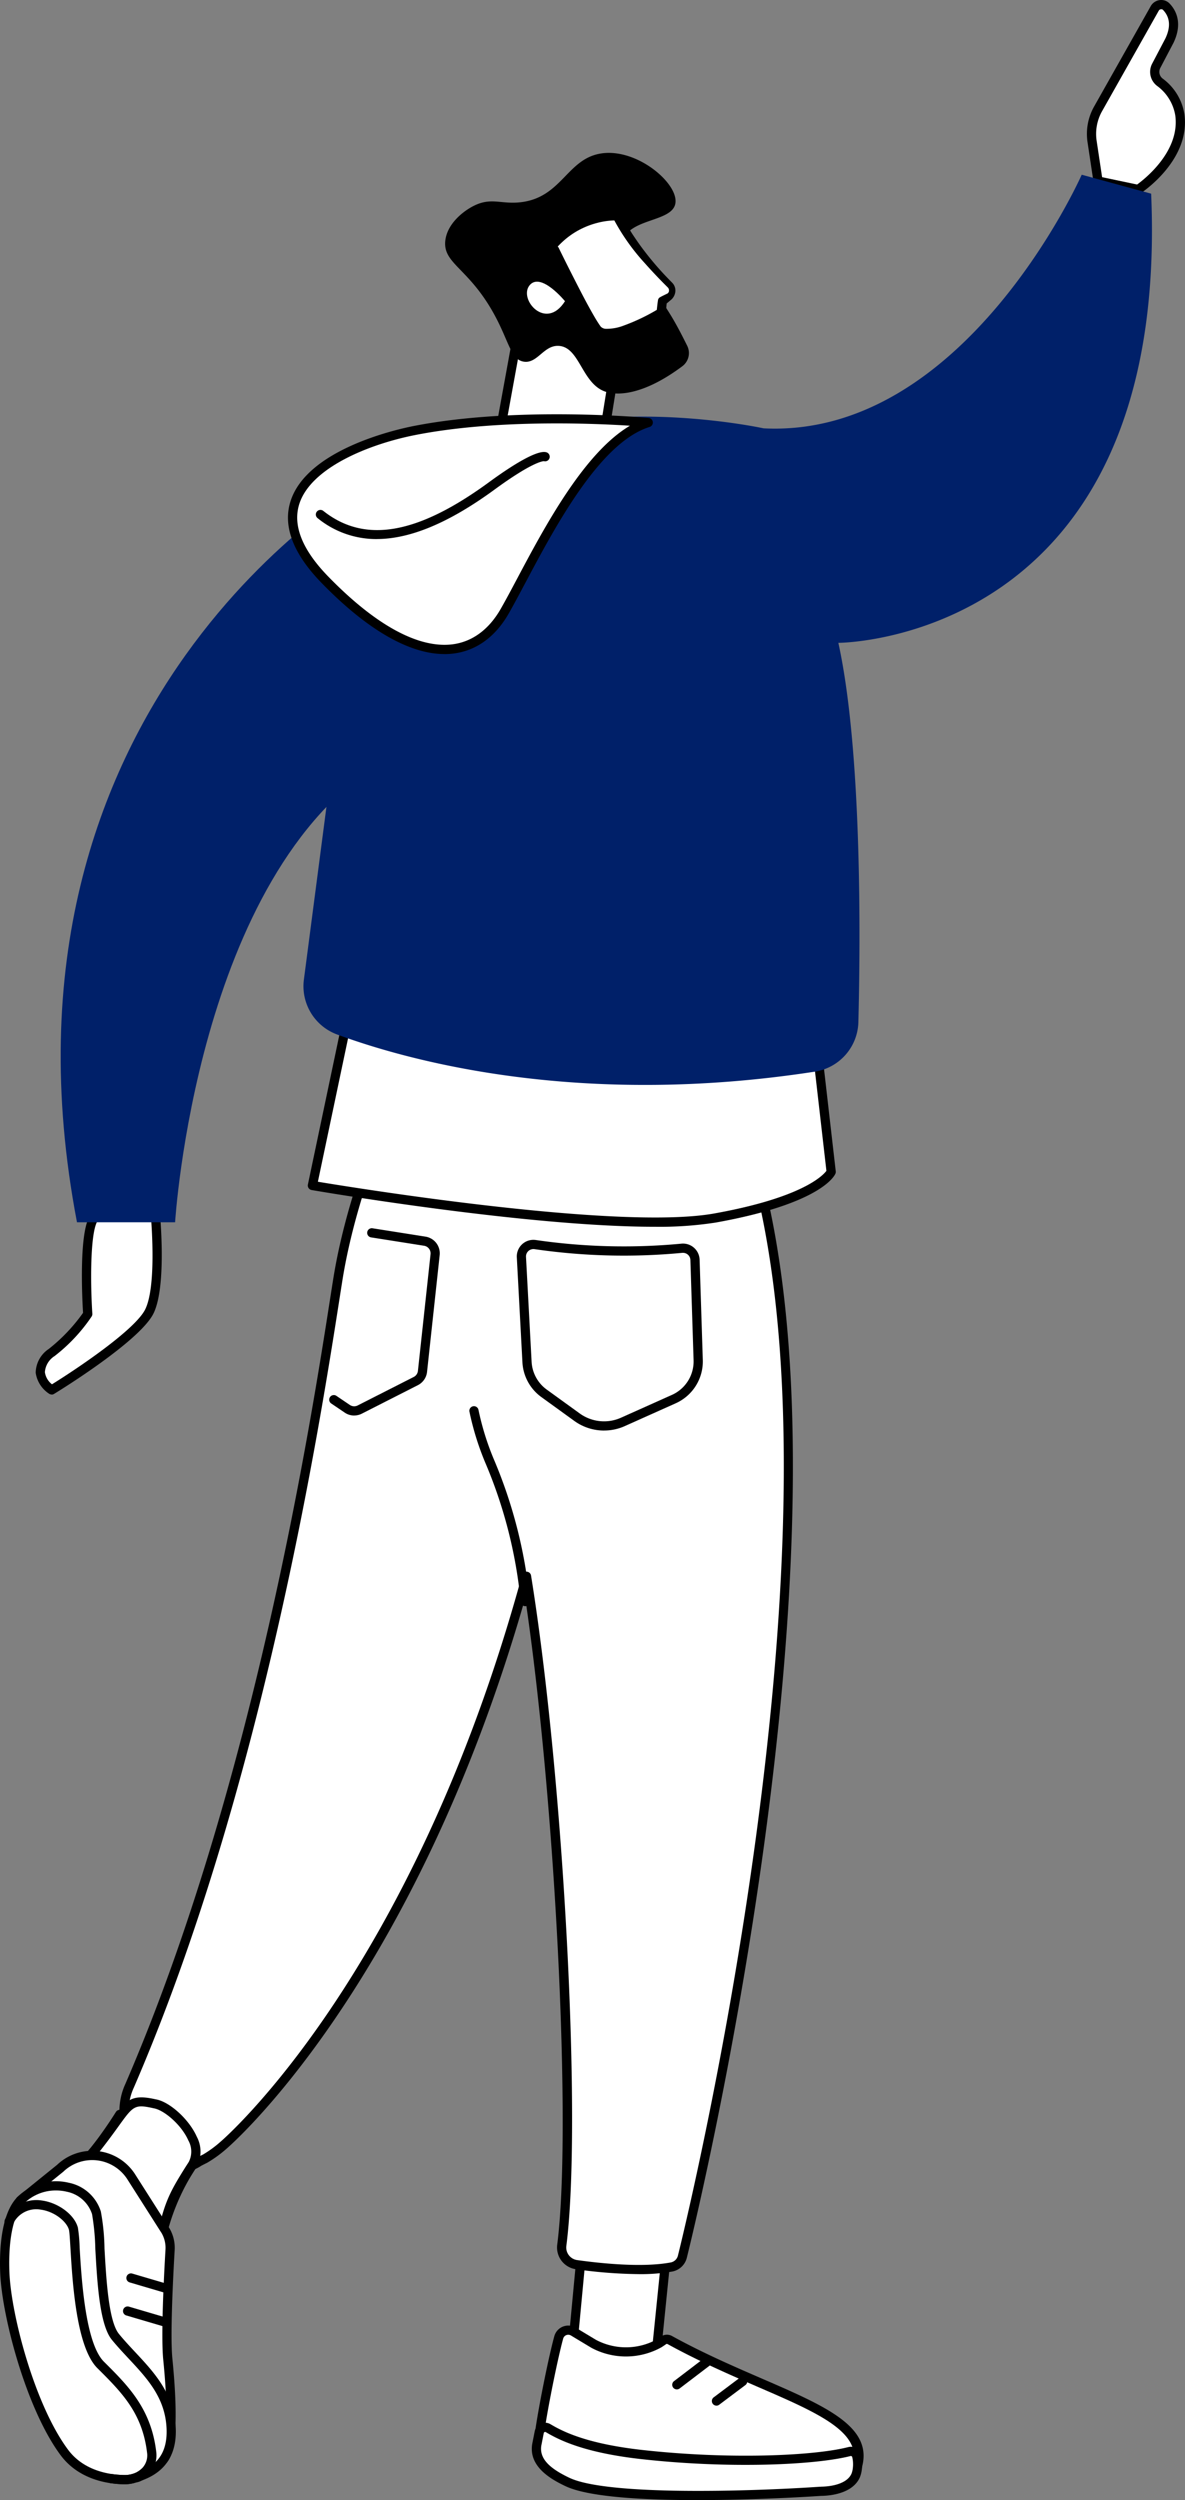 <svg id="manoffer" xmlns="http://www.w3.org/2000/svg" xmlns:xlink="http://www.w3.org/1999/xlink" width="168.946" height="356.288" viewBox="0 0 168.946 356.288">
  <rect x="0" y="0" width="168.946" height="356.288" fill="#808080" stroke="none"/>
  <defs>
    <clipPath id="clip-path">
      <rect id="Rectangle_225" data-name="Rectangle 225" width="168.946" height="356.288" transform="translate(0 0)" fill="none"/>
    </clipPath>
  </defs>
  <g id="Group_365" data-name="Group 365" clip-path="url(#clip-path)">
    <path id="Path_1283" data-name="Path 1283" d="M254,1084.413l-1.932,20.506a.987.987,0,0,0,.833,1.138l10.182.63a.873.873,0,0,0,.879-.822l1.892-18.637Z" transform="translate(-170.802 -766.508)" fill="#fff"/>
    <path id="Path_1284" data-name="Path 1284" d="M261.551,1105.76a1.526,1.526,0,0,0,1.48-1.4l1.894-18.651a.657.657,0,0,0-.5-.7l-11.854-2.816a.657.657,0,0,0-.806.577l-1.932,20.507a1.747,1.747,0,0,0,.392,1.309,1.49,1.49,0,0,0,1.054.545l10.182.63c.03,0,.061,0,.091,0m2.009-19.61-1.834,18.064a.245.245,0,0,1-.184.232l-10.183-.63a.2.2,0,0,1-.129-.078.444.444,0,0,1-.092-.33L253,1083.641Z" transform="translate(-169.219 -764.922)"/>
    <path id="Path_1285" data-name="Path 1285" d="M161.356,1133.758c-.676,2.422-2.1,9.248-2.7,13.354a5.14,5.14,0,0,0,3.746,5.689c7.045,1.906,23.888,1.824,37.909,2.443a3.609,3.609,0,0,0,3.517-2.753c2.668-7.891-12.069-10.335-26.636-18.357a.844.844,0,0,0-.9.047c-.167.119-.381.266-.632.426a9.755,9.755,0,0,1-9.32.067l-2.906-1.748a1.4,1.4,0,0,0-2.079.833" transform="translate(-81.696 -800.655)" fill="#fff"/>
    <path id="Path_1286" data-name="Path 1286" d="M198.795,1154.318a4.307,4.307,0,0,0,4.017-3.2c2.052-6.071-4.759-9.02-14.187-13.1-3.921-1.7-8.364-3.623-12.755-6.041a1.5,1.5,0,0,0-1.6.087c-.161.115-.364.254-.6.407a9.123,9.123,0,0,1-8.629.058l-2.906-1.748a2.062,2.062,0,0,0-3.05,1.219c-.7,2.514-2.121,9.344-2.716,13.436a5.794,5.794,0,0,0,4.224,6.417c5.314,1.438,15.818,1.751,26.938,2.083,3.7.11,7.525.224,11.114.383.05,0,.1,0,.15,0M175.137,1133.1a.2.2,0,0,1,.1.026c4.445,2.448,8.92,4.385,12.867,6.1,8.784,3.8,15.13,6.552,13.464,11.477A2.954,2.954,0,0,1,198.7,1153c-3.6-.159-7.428-.273-11.132-.383-11.041-.33-21.469-.641-26.634-2.037a4.48,4.48,0,0,1-3.268-4.961c.573-3.94,2-10.817,2.681-13.272a.747.747,0,0,1,1.108-.446l2.906,1.748a10.423,10.423,0,0,0,10.01-.076c.263-.167.487-.321.662-.447a.174.174,0,0,1,.1-.031" transform="translate(-80.056 -799.07)"/>
    <path id="Path_1287" data-name="Path 1287" d="M159.3,1182.377c-.014.071-.023.121-.027.144-.374,2.576,2.073,4.16,4.412,5.258,6.941,3.258,34.974,1.391,36.056,1.318.022,0,.038,0,.06,0,.349.006,3.907.006,4.933-2.207a3.791,3.791,0,0,0,.254-1.024,5.082,5.082,0,0,0-.092-1.776.854.854,0,0,0-1.042-.652c-5.2,1.331-17.352,1.772-29.493.435-8.071-.889-11.577-2.649-13.448-3.768a.856.856,0,0,0-1.279.578c-.1.491-.215,1.087-.334,1.7" transform="translate(-82.759 -834.059)" fill="#fff"/>
    <path id="Path_1288" data-name="Path 1288" d="M180.582,1188.765c8.681,0,16.982-.553,17.618-.6.453-.006,4.349-.01,5.544-2.588a4.24,4.24,0,0,0,.309-1.213,5.7,5.7,0,0,0-.1-2.005,1.515,1.515,0,0,0-.689-.97,1.482,1.482,0,0,0-1.155-.175c-4.823,1.233-16.716,1.8-29.259.419-7.727-.851-11.224-2.507-13.183-3.679a1.508,1.508,0,0,0-1.385-.084,1.527,1.527,0,0,0-.875,1.1l-.334,1.7c-.017.088-.028.149-.032.176-.451,3.1,2.514,4.88,4.783,5.946,3.307,1.553,11.18,1.975,18.762,1.975m17.639-1.91c-.022,0-.089,0-.1,0-9.99.681-30.307,1.295-35.739-1.256-3.046-1.43-4.292-2.839-4.041-4.57l.021-.11h0l.334-1.7a.205.205,0,0,1,.119-.153.183.183,0,0,1,.178.012c2.064,1.234,5.732,2.977,13.714,3.857,12.7,1.4,24.792.81,29.728-.452a.19.19,0,0,1,.143.022.213.213,0,0,1,.1.137,4.413,4.413,0,0,1,.083,1.546,3,3,0,0,1-.2.834c-.86,1.857-4.178,1.821-4.328,1.828Z" transform="translate(-81.176 -832.478)"/>
    <path id="Path_1289" data-name="Path 1289" d="M231.044,1150.551a.656.656,0,0,0,.4-.134l4.253-3.239a.657.657,0,0,0-.8-1.045l-4.252,3.238a.657.657,0,0,0,.4,1.18" transform="translate(-134.547 -810.039)"/>
    <path id="Path_1290" data-name="Path 1290" d="M213.587,1159.528a.653.653,0,0,0,.393-.132l3.72-2.792a.657.657,0,1,0-.788-1.051l-3.72,2.792a.657.657,0,0,0,.395,1.182" transform="translate(-111.44 -816.7)"/>
    <path id="Path_1291" data-name="Path 1291" d="M315.7,524.649s-6.951,13.91-9.289,28.564c-2.177,13.644-10.181,69.817-29.688,114.874-2.211,5.108.342,10.424,5.78,11.608,2.176.474,3.088-.3,4.972-1.217a17.02,17.02,0,0,0,2.581-1.867s34.532-28.86,48.612-104.585c9.056-48.705,7.55-44.842,7.55-44.842Z" transform="translate(-258.252 -370.844)" fill="#fff"/>
    <path id="Path_1292" data-name="Path 1292" d="M194.158,546.364s-4.054,26.433,3.613,45.989c7.372,18.8,12.081,92.523,9.333,113.821a2.455,2.455,0,0,0,2.094,2.752c3.353.471,9.4,1.111,13.537.337a1.971,1.971,0,0,0,1.562-1.451c2.731-10.806,25.378-108.484,9.41-158.539Z" transform="translate(-127.02 -386.193)" fill="#fff"/>
    <path id="Path_1293" data-name="Path 1293" d="M326.566,712.1h.04a.656.656,0,0,0,.616-.694,68.34,68.34,0,0,0-5.169-20.31,38.354,38.354,0,0,1-2.158-6.962.657.657,0,1,0-1.284.277,39.668,39.668,0,0,0,2.234,7.2,66.856,66.856,0,0,1,5.066,19.871.656.656,0,0,0,.655.618" transform="translate(-251.676 -483.205)"/>
    <path id="Path_1294" data-name="Path 1294" d="M246.938,629.884a7.208,7.208,0,0,0,2.946-.627l7.253-3.248a6.537,6.537,0,0,0,3.876-6.2l-.455-14.273a2.37,2.37,0,0,0-2.622-2.279,86.89,86.89,0,0,1-20.731-.523h0a2.37,2.37,0,0,0-2.709,2.473l.8,14.947A6.536,6.536,0,0,0,238,625.12l4.7,3.4a7.23,7.23,0,0,0,4.237,1.367m11.252-25.325a1.055,1.055,0,0,1,1.055,1.021l.455,14.273a5.227,5.227,0,0,1-3.1,4.956l-7.253,3.248a5.92,5.92,0,0,1-5.876-.605l-4.7-3.4a5.226,5.226,0,0,1-2.164-3.97l-.8-14.947a1.05,1.05,0,0,1,.342-.836,1.069,1.069,0,0,1,.867-.267,88.053,88.053,0,0,0,21.058.53c.039,0,.078-.006.116-.006" transform="translate(-160.814 -426.021)"/>
    <path id="Path_1295" data-name="Path 1295" d="M366,623.746a2.422,2.422,0,0,0,1.1-.264l7.987-4.059a2.409,2.409,0,0,0,1.307-1.893l1.8-16.629a2.41,2.41,0,0,0-2.032-2.646l-7.546-1.191a.656.656,0,1,0-.2,1.3l7.548,1.191a1.1,1.1,0,0,1,.928,1.208l-1.8,16.628a1.1,1.1,0,0,1-.6.864l-7.987,4.059a1.1,1.1,0,0,1-1.136-.083l-1.9-1.285a.656.656,0,0,0-.736,1.088l1.889,1.277a2.385,2.385,0,0,0,1.38.439" transform="translate(-315.509 -422.024)"/>
    <path id="Path_1296" data-name="Path 1296" d="M264.734,693.347a26.7,26.7,0,0,0,4.779-.37,2.643,2.643,0,0,0,2.078-1.936c.265-1.051,26.366-105.712,9.4-158.9a.656.656,0,0,0-.578-.455l-18.571-1.366c.79-5.22.655-5.255.026-5.424a.676.676,0,0,0-.433.03l-30.258-2.514a.658.658,0,0,0-.642.36c-.07.141-7.023,14.169-9.35,28.755-.126.789-.271,1.721-.438,2.785-2.686,17.2-10.859,69.556-29.2,111.931a9.29,9.29,0,0,0,.1,7.95,8.823,8.823,0,0,0,6.147,4.561,5.882,5.882,0,0,0,4.574-.852c.257-.132.528-.273.824-.417a17.4,17.4,0,0,0,2.724-1.962c.261-.218,26.714-22.828,42.641-78.528,4.291,28.8,6.672,75.8,4.562,92.163a3.127,3.127,0,0,0,2.654,3.487,67.766,67.766,0,0,0,8.97.7m15.137-160.385c16.581,52.968-9.29,156.712-9.554,157.757a1.307,1.307,0,0,1-1.046.967c-4.066.761-10.094.112-13.325-.342a1.809,1.809,0,0,1-1.535-2.018c2.24-17.362-.346-66.468-5.031-95.533a.657.657,0,0,0-.613-.551.647.647,0,0,0-.668.483c-15.7,57.4-42.773,80.571-43.044,80.8a15.912,15.912,0,0,1-2.446,1.78c-.307.149-.588.294-.853.432-1.351.7-2.1,1.083-3.692.734a7.532,7.532,0,0,1-5.257-3.876,7.986,7.986,0,0,1-.061-6.829c18.412-42.529,26.6-95.006,29.3-112.25.166-1.062.311-1.993.436-2.781,2.078-13.023,7.9-25.6,9.035-27.975l29.538,2.454c-.051.612-.2,1.9-.617,4.611a.656.656,0,0,0,.6.754Z" transform="translate(-173.676 -369.26)"/>
    <path id="Path_1297" data-name="Path 1297" d="M494.162,1042.116c1.256-5.738,1.777-6.912,4.621-11.3,2.114-3.262-2.788-8.327-5.323-8.755-4.224-.95-3.571.406-8.533,6.533l-3.881,4.6s12.019,13.935,13.116,8.92" transform="translate(-471.376 -722.24)" fill="#fff"/>
    <path id="Path_1298" data-name="Path 1298" d="M491.443,1042.284a1.772,1.772,0,0,0,.44-.052,1.829,1.829,0,0,0,1.332-1.546c1.26-5.76,1.792-6.858,4.531-11.084a4.518,4.518,0,0,0,.1-4.427c-1.08-2.455-3.874-5-5.861-5.332-3.56-.8-4.205.1-6.347,3.065-.7.975-1.579,2.189-2.806,3.7l-3.873,4.591a.657.657,0,0,0,0,.852c1.522,1.765,9.006,10.229,12.483,10.229m.489-1.879c-.106.487-.3.536-.372.554-1.747.447-7.487-5.062-11.238-9.34l3.518-4.172c1.258-1.553,2.145-2.783,2.859-3.772,2.108-2.923,2.28-3.163,5.028-2.544,1.438.243,3.927,2.333,4.912,4.573a3.237,3.237,0,0,1,0,3.184c-2.937,4.532-3.465,5.824-4.711,11.518" transform="translate(-469.788 -720.67)"/>
    <path id="Path_1299" data-name="Path 1299" d="M493.208,1046.569a1.783,1.783,0,0,0,.44-.052,1.83,1.83,0,0,0,1.332-1.546,30.836,30.836,0,0,1,4.537-11.094.657.657,0,0,0-1.115-.7,32,32,0,0,0-4.705,11.508c-.106.486-.3.535-.372.554-1.743.439-7.485-5.06-11.237-9.338l3.319-3.9a60.914,60.914,0,0,0,3.785-5.372.656.656,0,1,0-1.114-.7,60.8,60.8,0,0,1-3.682,5.229l-3.675,4.32a.656.656,0,0,0,0,.854c1.522,1.765,9.006,10.229,12.483,10.23" transform="translate(-471.552 -724.955)"/>
    <path id="Path_1300" data-name="Path 1300" d="M514.563,1058.363l-4.776-7.5a6.6,6.6,0,0,0-10.1-1.253l-5.7,4.613a14.414,14.414,0,0,0-.829,5.321,44.093,44.093,0,0,0,2.827,10.51c2.5,5.968,9.506,17.993,12,22.22.523.885,1.854,1.777,2.8,1.374a13.14,13.14,0,0,0,3.429-2.381c1.755-1.588,1.313-9.168.79-14.449-.336-3.385.115-12,.325-15.554a4.867,4.867,0,0,0-.755-2.9" transform="translate(-491.068 -740.636)" fill="#fff"/>
    <path id="Path_1301" data-name="Path 1301" d="M508.693,1092.827a1.941,1.941,0,0,0,.767-.153,13.515,13.515,0,0,0,3.612-2.5c.565-.511,2.285-2.067,1-15-.331-3.34.119-11.917.327-15.451a5.49,5.49,0,0,0-.857-3.3l-4.776-7.5a7.261,7.261,0,0,0-11.11-1.377l-5.667,4.58a.655.655,0,0,0-.207.293,14.882,14.882,0,0,0-.859,5.633,44.915,44.915,0,0,0,2.871,10.67c2.48,5.916,9.246,17.565,12.04,22.3a3.739,3.739,0,0,0,2.856,1.8m4.3-36.046-.554.353a4.187,4.187,0,0,1,.654,2.513c-.211,3.563-.663,12.224-.323,15.657,1.1,11.078-.038,13.409-.577,13.9a12.3,12.3,0,0,1-3.245,2.265c-.546.235-1.577-.425-1.978-1.1-2.78-4.711-9.512-16.3-11.96-22.14a43.581,43.581,0,0,1-2.782-10.351,13.117,13.117,0,0,1,.741-4.837l5.556-4.493a5.951,5.951,0,0,1,9.138,1.095l4.776,7.5Z" transform="translate(-489.496 -739.054)"/>
    <path id="Path_1302" data-name="Path 1302" d="M498.345,1107.99a.657.657,0,0,0,.185-1.286l-5.258-1.548a.656.656,0,1,0-.371,1.259l5.258,1.548a.643.643,0,0,0,.186.027" transform="translate(-474.415 -781.15)"/>
    <path id="Path_1303" data-name="Path 1303" d="M499.973,1124.057a.657.657,0,0,0,.185-1.286l-5.258-1.547a.656.656,0,1,0-.371,1.259l5.258,1.547a.643.643,0,0,0,.186.027" transform="translate(-476.521 -792.508)"/>
    <path id="Path_1304" data-name="Path 1304" d="M510.022,1104.433a4.652,4.652,0,0,0,1.521-.219c1.587-.515,5.555-1.619,5.218-7.286-.35-5.874-4.757-8.941-7.945-12.849-2.432-2.982-1.96-15.259-2.7-17.679-1.322-4.336-7.608-5.1-10.838-1.742-2.039,2.12-2.36,6.8-2.228,10.248.248,6.457,3.808,19.365,8.489,25.651,2.283,3.067,5.876,3.828,8.482,3.876" transform="translate(-492.369 -751.066)" fill="#fff"/>
    <path id="Path_1305" data-name="Path 1305" d="M508.536,1103.507a5.263,5.263,0,0,0,1.627-.251l.14-.045c1.611-.518,5.889-1.892,5.53-7.9-.283-4.753-3.079-7.746-5.782-10.64-.78-.836-1.587-1.7-2.309-2.584-1.47-1.8-1.809-7.792-2.056-12.164a31.327,31.327,0,0,0-.523-5.292,6.04,6.04,0,0,0-4.564-4.085,7.846,7.846,0,0,0-7.375,2.08c-2.361,2.455-2.524,7.776-2.41,10.728.238,6.209,3.714,19.432,8.617,26.02,2.612,3.508,6.758,4.1,9,4.139h.108m-9.762-41.868a6.526,6.526,0,0,1,1.519.177,4.759,4.759,0,0,1,3.614,3.192,33.489,33.489,0,0,1,.468,4.983c.272,4.806.611,10.787,2.35,12.92.75.92,1.572,1.8,2.367,2.651,2.662,2.85,5.176,5.541,5.431,9.822.3,5-2.9,6.024-4.621,6.576l-.144.046a4.091,4.091,0,0,1-1.305.187h0c-2-.036-5.69-.553-7.967-3.611-4.755-6.387-8.127-19.241-8.359-25.284-.179-4.67.566-8.231,2.045-9.768a6.419,6.419,0,0,1,4.6-1.891" transform="translate(-490.787 -749.483)"/>
    <path id="Path_1306" data-name="Path 1306" d="M517.314,1110a4.748,4.748,0,0,0,3.554-1.471,3.966,3.966,0,0,0,.973-3.185c-.735-6.126-4-9.373-7.456-12.81-2.646-2.632-3.2-11.829-3.459-16.249a22.084,22.084,0,0,0-.249-2.844c-.466-1.833-2.783-3.574-5.166-3.88a4.992,4.992,0,0,0-5.21,2.666.657.657,0,1,0,1.15.635,3.646,3.646,0,0,1,3.893-2c2.024.259,3.764,1.737,4.06,2.9.072.284.136,1.357.21,2.6.295,4.933.843,14.116,3.844,17.1,3.433,3.414,6.4,6.362,7.079,12.036a2.64,2.64,0,0,1-.643,2.148,3.446,3.446,0,0,1-2.659,1.037,13.509,13.509,0,0,1-1.731-.141.657.657,0,0,0-.192,1.3,14.909,14.909,0,0,0,1.9.155h.1" transform="translate(-499.57 -755.972)"/>
    <path id="Path_1307" data-name="Path 1307" d="M275.166,170.425l3.123-17.141,13.965,3.593-1.927,11.934Z" transform="translate(-203.976 -108.348)" fill="#fff"/>
    <path id="Path_1308" data-name="Path 1308" d="M273.582,169.5a.622.622,0,0,0,.07,0l15.161-1.615a.657.657,0,0,0,.579-.548l1.927-11.933a.657.657,0,0,0-.485-.741l-13.965-3.593a.657.657,0,0,0-.81.518l-3.123,17.141a.656.656,0,0,0,.646.775m14.593-2.871L274.385,168.1l2.839-15.583,12.7,3.268Z" transform="translate(-202.391 -106.764)"/>
    <path id="Path_1309" data-name="Path 1309" d="M263.609,74.389c-4.992.677-5.671,6.312-11.636,6.974-2.733.3-4.106-.711-6.528.452-1.6.77-3.937,2.625-4.176,5.08-.3,3.127,3.124,3.8,6.626,9.819,2.459,4.226,2.609,7.055,4.564,7.362,1.978.309,2.862-2.422,5.047-2.246,2.828.227,3.2,4.949,6.182,6.357,1.882.887,5.822.7,11.384-3.464a2.335,2.335,0,0,0,.692-2.907c-.643-1.292-1.464-2.92-2.379-4.409-4.361-7.1-7.439-8.3-6.832-10.474.93-3.335,7.051-2.717,7.522-5.4.489-2.786-5.342-7.839-10.468-7.144" transform="translate(-177.788 -52.536)"/>
    <path id="Path_1310" data-name="Path 1310" d="M249.409,110.513l1.328-.691s4.306,8.987,5.99,11.29,9.21-2.375,9.21-2.375l.184-1.66.9-.586a1.1,1.1,0,0,0,.174-1.706c-1.816-1.8-5.669-5.884-7.542-9.86a12.155,12.155,0,0,0-10.244,5.588" transform="translate(-171.692 -74.163)" fill="#fff"/>
    <path id="Path_1311" data-name="Path 1311" d="M247.859,109.38c.286-.036.639-.049,1.033-.131a4.321,4.321,0,0,0,1.093-.4l-.919-.307c.823,1.725,1.648,3.442,2.517,5.143s1.748,3.4,2.732,5.066c.26.424.5.818.833,1.273a2.128,2.128,0,0,0,.842.632,2.991,2.991,0,0,0,.91.209,7.994,7.994,0,0,0,3.073-.554,29.242,29.242,0,0,0,5.25-2.583.652.652,0,0,0,.309-.49c.054-.554.128-1.106.166-1.662l-.288.468c.261-.191.5-.411.755-.617.05-.044.145-.114.234-.2a1.893,1.893,0,0,0,.223-.273,1.785,1.785,0,0,0,.264-.634,1.586,1.586,0,0,0-.3-1.3c-.17-.2-.246-.258-.369-.389l-.335-.344c-.894-.918-1.745-1.879-2.552-2.871s-1.572-2.015-2.273-3.072a24.008,24.008,0,0,1-1.87-3.272l-.005-.011a.623.623,0,0,0-.548-.363,11.711,11.711,0,0,0-3.214.385,12.91,12.91,0,0,0-2.981,1.161,12.686,12.686,0,0,0-2.6,1.87,13.145,13.145,0,0,0-1.089,1.176c-.175.2-.328.42-.491.631l-.06.08c-.027.038-.07.1-.1.159a1.718,1.718,0,0,0-.181.416,2.276,2.276,0,0,0-.046.8m.974-.881a.4.4,0,0,1,.387.176.239.239,0,0,1,.035.1s0,.017.005,0l.055-.071c.15-.188.29-.385.451-.563a11.8,11.8,0,0,1,.993-1.04,11.332,11.332,0,0,1,2.317-1.681,11.547,11.547,0,0,1,2.67-1.056,10.818,10.818,0,0,1,2.806-.365l-.553-.374a30.352,30.352,0,0,0,4.533,6.459q1.3,1.464,2.674,2.855l.651.653a.621.621,0,0,1,.128.53.492.492,0,0,1-.135.24.441.441,0,0,1-.11.078l-.163.077c-.29.147-.589.28-.869.441a.571.571,0,0,0-.279.4l-.01.064c-.086.551-.134,1.106-.2,1.658l.309-.49a27.983,27.983,0,0,1-5,2.405,6.792,6.792,0,0,1-2.507.457,1.053,1.053,0,0,1-.765-.321c-.228-.312-.491-.729-.726-1.117-.95-1.608-1.829-3.294-2.692-4.98s-1.721-3.385-2.552-5.088l0-.008a.67.67,0,0,0-.9-.308l-.019.01a.427.427,0,0,0-.235.288,1.781,1.781,0,0,1-.295.56" transform="translate(-170.629 -72.589)"/>
    <path id="Path_1312" data-name="Path 1312" d="M306.955,139.711s-3.462-4.237-5.057-2.254,2.334,6.552,5.057,2.254" transform="translate(-226.405 -96.787)" fill="#fff"/>
    <path id="Path_1313" data-name="Path 1313" d="M516.214,587.248s1.081,10.663-.778,14.517-13.942,11.223-13.942,11.223-3.663-2.339,0-5.331a23.75,23.75,0,0,0,5.142-5.48s-.75-11.344.893-13.7,8.685-1.23,8.685-1.23" transform="translate(-494.121 -414.902)" fill="#fff"/>
    <path id="Path_1314" data-name="Path 1314" d="M499.9,612.041a.658.658,0,0,0,.342-.1c.5-.3,12.271-7.515,14.192-11.5s.885-14.426.84-14.868a.657.657,0,0,0-.55-.583c-.763-.122-7.5-1.113-9.327,1.5-1.648,2.359-1.142,12-1.025,13.9a24.713,24.713,0,0,1-4.888,5.145,4.154,4.154,0,0,0-1.864,3.393,4.309,4.309,0,0,0,1.926,3,.656.656,0,0,0,.353.1m14.113-25.821c.182,2.146.771,10.478-.762,13.656-1.4,2.908-9.74,8.5-13.31,10.712a2.673,2.673,0,0,1-1.01-1.733,2.967,2.967,0,0,1,1.385-2.293,24.2,24.2,0,0,0,5.291-5.653.658.658,0,0,0,.091-.379c-.284-4.3-.325-11.7.777-13.279.961-1.376,4.933-1.373,7.539-1.031" transform="translate(-492.531 -413.298)"/>
    <path id="Path_1315" data-name="Path 1315" d="M3.173,27.381l-.848-5.645a7.228,7.228,0,0,1,.853-4.626L11.262,2.783a1.042,1.042,0,0,1,1.649-.232c.81.843,1.605,2.387.454,4.807l-1.9,3.618a1.854,1.854,0,0,0,.526,2.329,7.19,7.19,0,0,1,2.856,4.657c.832,6.172-5.952,10.621-5.952,10.621Z" transform="translate(153.373 -1.586)" fill="#fff"/>
    <path id="Path_1316" data-name="Path 1316" d="M7.3,27.656a.655.655,0,0,0,.36-.108c.291-.191,7.12-4.751,6.243-11.258A7.817,7.817,0,0,0,10.8,11.2,1.2,1.2,0,0,1,10.455,9.7l1.9-3.618c1.381-2.9.241-4.732-.561-5.567a1.648,1.648,0,0,0-1.413-.5A1.725,1.725,0,0,0,9.1.877L1.016,15.2a7.922,7.922,0,0,0-.93,5.046l.848,5.645a.657.657,0,0,0,.514.545l5.72,1.2a.621.621,0,0,0,.135.014M10.6,1.316a.338.338,0,0,1,.251.1c1.008,1.05,1.12,2.42.334,4.07l-1.89,3.6A2.511,2.511,0,0,0,10,12.24,6.533,6.533,0,0,1,12.6,16.466c.685,5.08-4.328,9.023-5.444,9.832L2.165,25.249l-.78-5.194a6.6,6.6,0,0,1,.775-4.206L10.245,1.522a.4.4,0,0,1,.3-.2.469.469,0,0,1,.049,0M1.584,25.8h0Z" transform="translate(154.962 -0.002)"/>
    <path id="Path_1317" data-name="Path 1317" d="M392.2,339.317H406.19s3.025-49.676,29.686-65.751l-2.035-39.947s-55.891,31.092-41.64,105.7" transform="translate(-381.225 -165.132)" fill="#002069"/>
    <path id="Path_1318" data-name="Path 1318" d="M182.521,390.245,172.07,439.908s42.562,7.3,57.395,4.635,16.566-6.575,16.566-6.575l-6.27-54.62Z" transform="translate(-127.529 -270.967)" fill="#fff"/>
    <path id="Path_1319" data-name="Path 1319" d="M219.216,444.206a51.961,51.961,0,0,0,8.781-.6c14.75-2.649,16.859-6.523,17.05-6.956a.661.661,0,0,0,.052-.341l-6.27-54.62a.657.657,0,0,0-.731-.577l-57.24,6.9a.658.658,0,0,0-.564.517l-10.452,49.662a.657.657,0,0,0,.531.782c1.465.251,30.769,5.235,48.841,5.235m24.553-7.972c-.474.643-3.388,3.813-16,6.079-13.537,2.431-51-3.612-56.5-4.524l10.214-48.532,56.117-6.762Z" transform="translate(-125.945 -269.382)"/>
    <path id="Path_1320" data-name="Path 1320" d="M46.875,121.772,25.406,128.52l-9.287,71.1a7.329,7.329,0,0,0,4.721,7.832c10.285,3.789,34.581,10.482,68.131,5.3a7.337,7.337,0,0,0,6.2-7.071c.3-11.92.517-38.669-2.854-54.037,0,0,47.333-.043,44.595-64.011l-9.9-2.7s-16.639,37.6-45.357,36.141c0,0-19.23-4.188-34.782.7" transform="translate(27.209 -60.033)" fill="#002069"/>
    <path id="Path_1321" data-name="Path 1321" d="M311.754,204.129s-18.6-1.771-33.394,1.154c-8.768,1.733-25.4,8.2-12.706,21.252s21.434,11.809,25.62,4.507,11.652-24.191,20.48-26.913" transform="translate(-219.336 -143.911)" fill="#fff"/>
    <path id="Path_1322" data-name="Path 1322" d="M281.12,235.562a10.252,10.252,0,0,0,1.3-.08c3.238-.408,5.952-2.371,7.846-5.677.714-1.246,1.539-2.8,2.411-4.44,4.229-7.96,10.619-19.991,17.692-22.172a.657.657,0,0,0-.131-1.281c-.187-.019-18.865-1.747-33.583,1.163-2.517.5-15.19,3.355-17.494,10.75-1.1,3.536.394,7.44,4.444,11.6,6.476,6.658,12.5,10.133,17.519,10.133m26.437-32.535c-6.557,3.864-12.181,14.45-16.043,21.721-.867,1.633-1.687,3.176-2.391,4.4-1.682,2.934-4.058,4.672-6.871,5.028-4.847.6-10.963-2.733-17.709-9.667-3.689-3.792-5.079-7.257-4.132-10.3,1.615-5.183,9.9-8.547,16.495-9.852,11.324-2.24,25.058-1.694,30.651-1.336" transform="translate(-217.754 -142.348)"/>
    <path id="Path_1323" data-name="Path 1323" d="M317.655,232.121c4.8,0,10.359-2.343,16.79-7.045,5.338-3.9,6.859-4.049,7.047-4.05a.657.657,0,0,0,.464-1.222c-.965-.488-3.909,1.01-8.286,4.211-10.229,7.481-17.744,8.779-23.652,4.082a.657.657,0,0,0-.817,1.028,13.227,13.227,0,0,0,8.454,3m23.714-11.142h0Zm0,0h0Zm0,0h0" transform="translate(-263.943 -155.303)"/>
  </g>
</svg>
